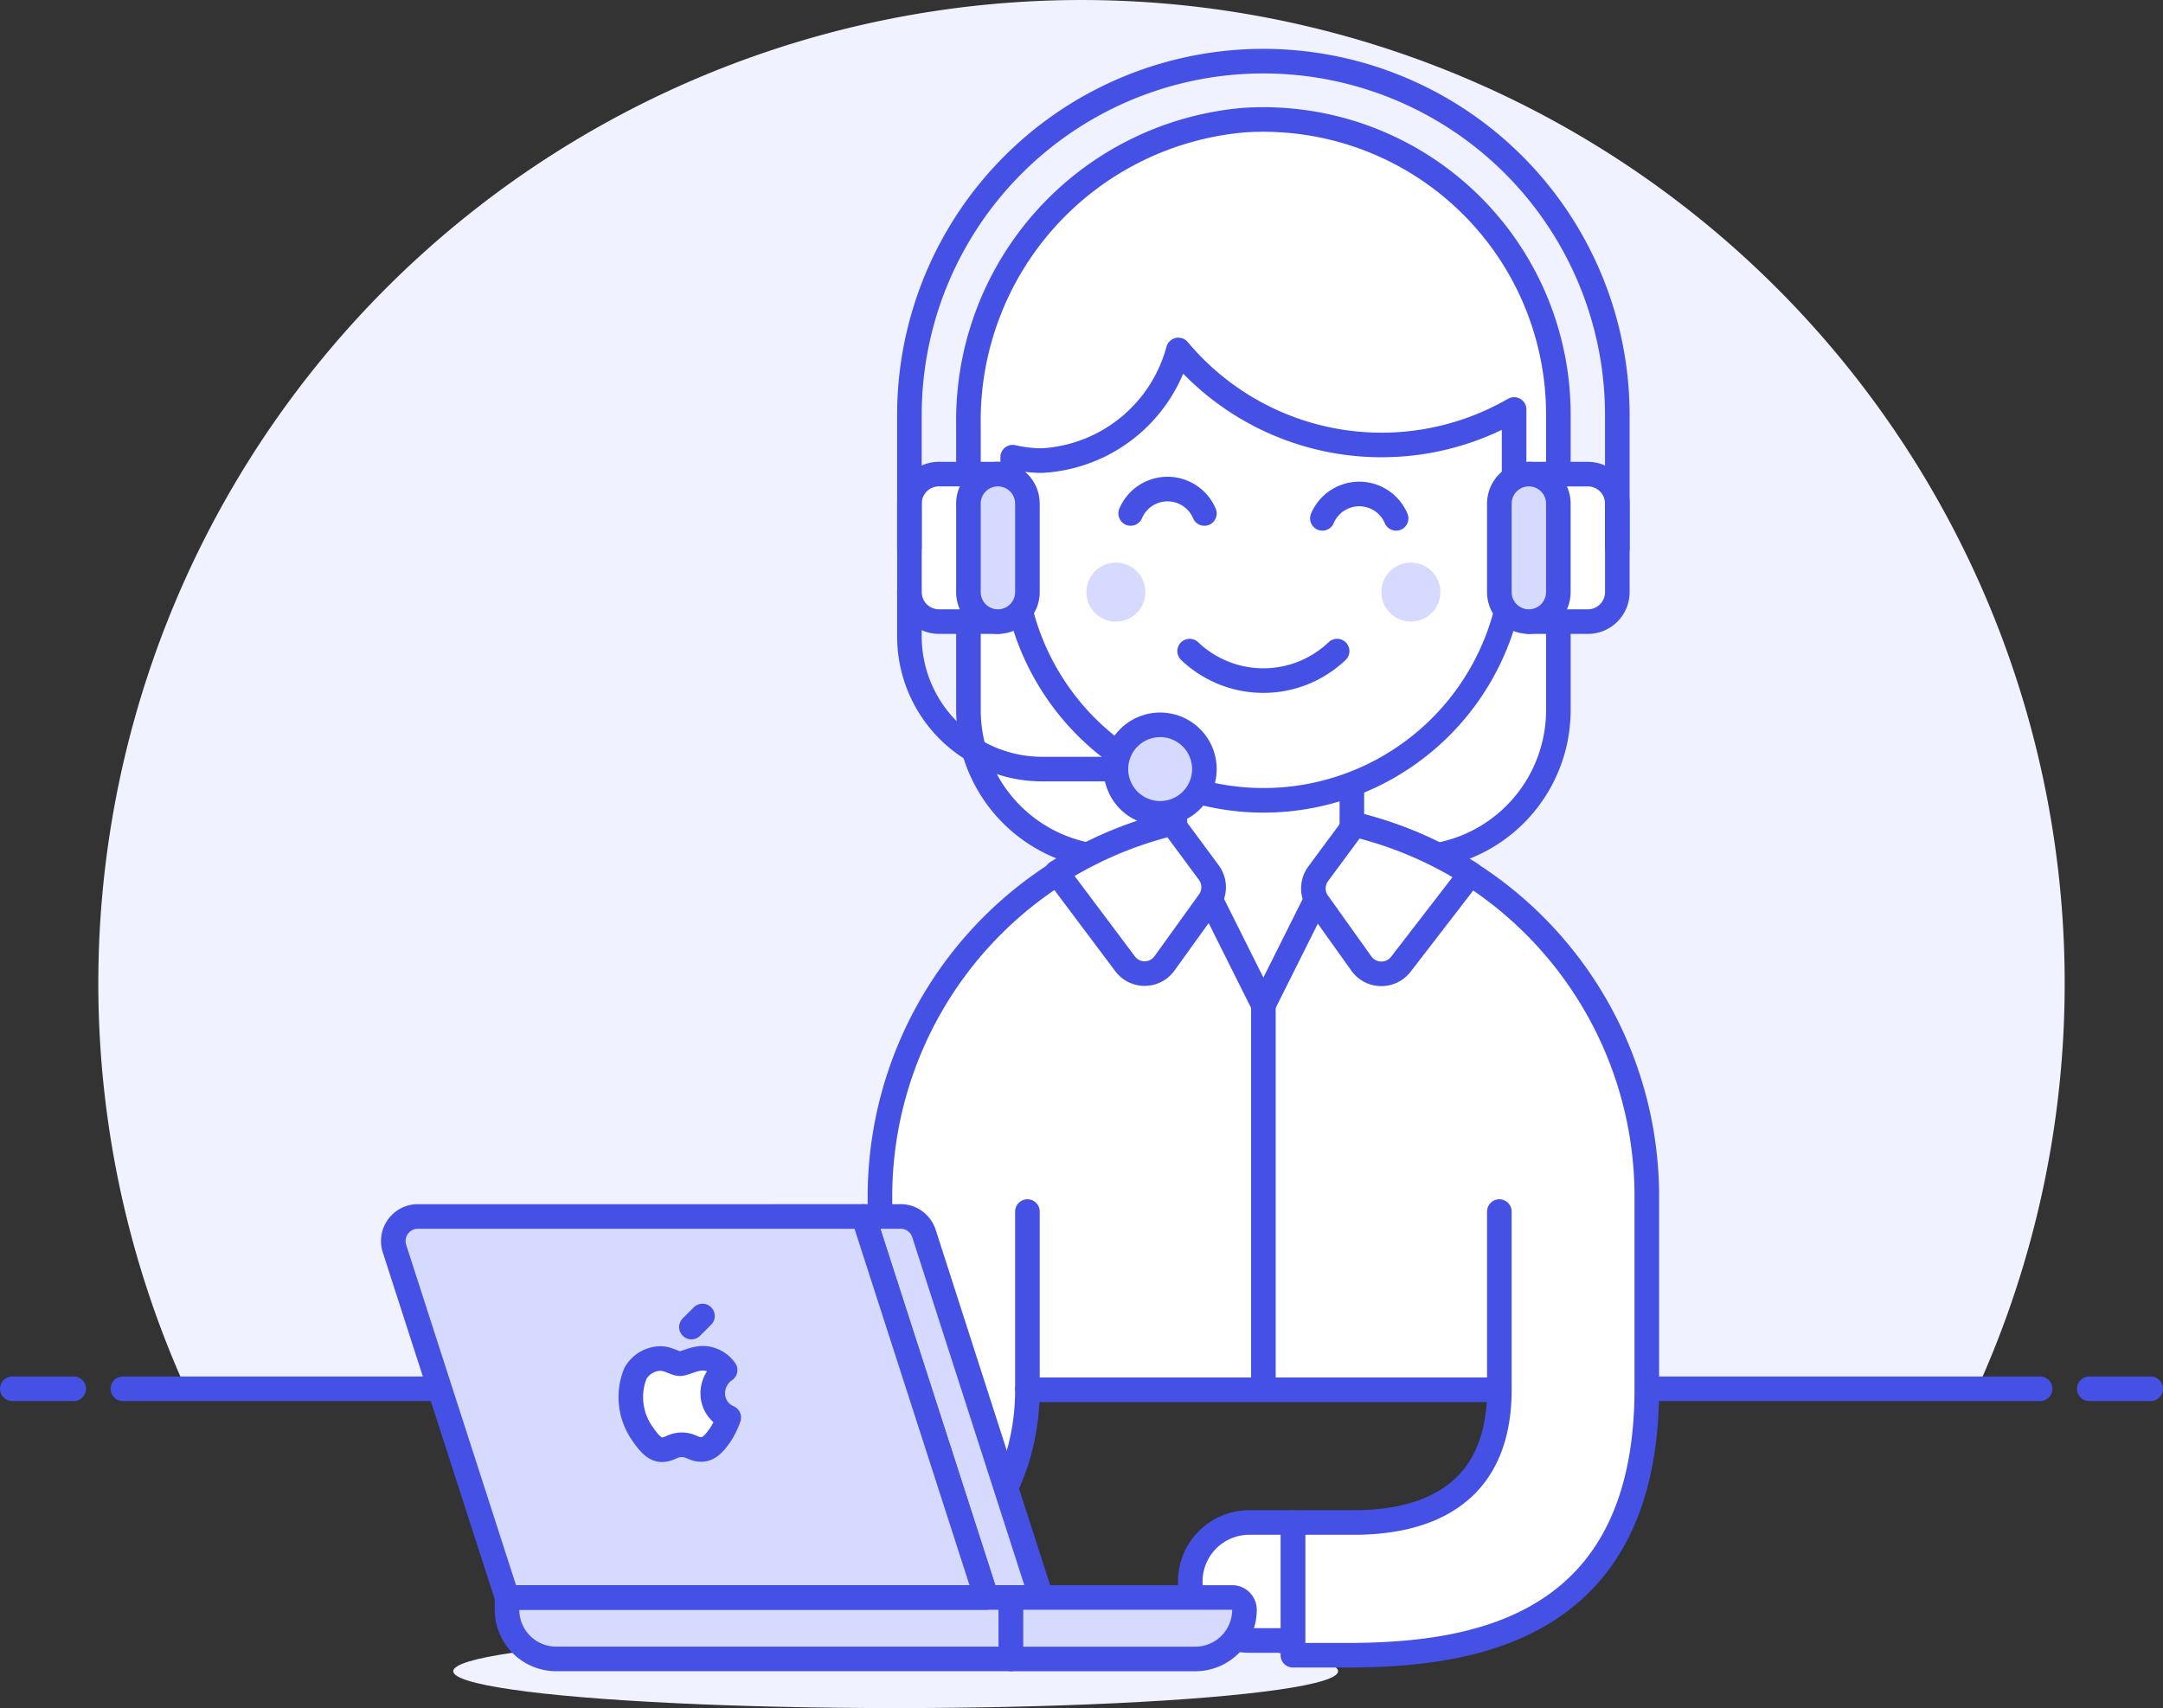 <svg xmlns="http://www.w3.org/2000/svg" width="316.603" height="250" viewBox="0 0 316.603 250"><rect x="0" y="0" width="316.603" height="250" fill="#333333" stroke="none"/><g transform="translate(-21.587 -54.91)"><path d="M323.8,198.776a143.911,143.911,0,1,0-275.013,59.4H310.991a143.659,143.659,0,0,0,12.808-59.4Z" fill="#f0f2ff"/><line x2="280.626" transform="translate(39.575 258.176)" fill="none" stroke="#4550e5" stroke-linecap="round" stroke-linejoin="round" stroke-width="3.598"/><line x2="8.994" transform="translate(23.385 258.176)" fill="none" stroke="#4550e5" stroke-linecap="round" stroke-linejoin="round" stroke-width="3.598"/><line x2="8.994" transform="translate(327.396 258.176)" fill="none" stroke="#4550e5" stroke-linecap="round" stroke-linejoin="round" stroke-width="3.598"/><ellipse cx="64.76" cy="5.397" rx="64.76" ry="5.397" transform="translate(87.929 294.117)" fill="#f0f2ff"/><path d="M228.1,180.428a21.587,21.587,0,0,0,21.587-21.587V115.668a43.173,43.173,0,0,0-46.051-43.173,44.109,44.109,0,0,0-40.295,44.648v41.7a21.587,21.587,0,0,0,21.587,21.587Z" fill="#fff"/><path d="M228.1,180.428a21.587,21.587,0,0,0,21.587-21.587V115.668a43.173,43.173,0,0,0-46.051-43.173,44.109,44.109,0,0,0-40.295,44.648v41.7a21.587,21.587,0,0,0,21.587,21.587Z" fill="none" stroke="#4550e5" stroke-linecap="round" stroke-linejoin="round" stroke-width="3.598"/><path d="M206.512,173.952a56.125,56.125,0,0,0-56.125,56.305v15.111c0,28.458-10.11,32.38-21.3,32.38h-8.922v19.428h8.922c15.686,0,42.885-13.06,42.885-38.856H241.05c0,16.406-12.088,19.428-21.3,19.428h-8.922v19.428h8.922c17.7-.18,42.885-3.958,42.885-39.036V230.257a56.089,56.089,0,0,0-56.125-56.305Z" fill="#fff"/><path d="M206.512,173.952a56.125,56.125,0,0,0-56.125,56.305v15.111c0,28.458-10.11,32.38-21.3,32.38h-8.922v19.428h8.922c15.686,0,42.885-13.06,42.885-38.856H241.05c0,16.406-12.088,19.428-21.3,19.428h-8.922v19.428h8.922c17.7-.18,42.885-3.958,42.885-39.036V230.257a56.089,56.089,0,0,0-56.125-56.305Z" fill="none" stroke="#4550e5" stroke-linecap="round" stroke-linejoin="round" stroke-width="3.598"/><line y2="25.904" transform="translate(171.973 232.236)" fill="none" stroke="#4550e5" stroke-linecap="round" stroke-linejoin="round" stroke-width="3.598"/><line y2="25.904" transform="translate(241.05 232.236)" fill="none" stroke="#4550e5" stroke-linecap="round" stroke-linejoin="round" stroke-width="3.598"/><path d="M210.829,295.017h-6.476a8.635,8.635,0,0,1,0-17.269h6.476Z" fill="#fff" stroke="#4550e5" stroke-linecap="round" stroke-linejoin="round" stroke-width="3.598"/><path d="M120.165,295.017h-6.476a8.635,8.635,0,0,1,0-17.269h6.476Z" fill="#fff" stroke="#4550e5" stroke-linecap="round" stroke-linejoin="round" stroke-width="3.598"/><line y2="56.125" transform="translate(206.512 202.014)" fill="none" stroke="#4550e5" stroke-linecap="round" stroke-linejoin="round" stroke-width="3.598"/><path d="M219.464,176.111l-12.952,25.9-12.952-25.9V165.317h25.9Z" fill="#fff"/><path d="M219.464,176.111l-12.952,25.9-12.952-25.9V165.317h25.9Z" fill="none" stroke="#4550e5" stroke-linecap="round" stroke-linejoin="round" stroke-width="3.598"/><path d="M186.292,196.006a3.572,3.572,0,0,0,5.756-.108l6.476-8.994a3.6,3.6,0,0,0,0-4.281l-5.325-7.2a56.125,56.125,0,0,0-16.945,7.2Z" fill="#fff" stroke="#4550e5" stroke-linecap="round" stroke-linejoin="round" stroke-width="3.598"/><path d="M226.659,196.006a3.6,3.6,0,0,1-5.756,0l-6.368-8.922a3.6,3.6,0,0,1,0-4.281l5.325-7.2a56.305,56.305,0,0,1,16.981,7.2Z" fill="#fff" stroke="#4550e5" stroke-linecap="round" stroke-linejoin="round" stroke-width="3.598"/><path d="M243.209,126.461V114.841a38.784,38.784,0,0,1-49.145-8.707,21.946,21.946,0,0,1-19.932,16.19,19.14,19.14,0,0,1-4.317-.5v4.821a6.512,6.512,0,0,0-6.476,6.476v2.159a6.512,6.512,0,0,0,6.476,6.476h.612a36.661,36.661,0,0,0,72.207,0h.576a6.476,6.476,0,0,0,6.476-6.476v-2.159a6.476,6.476,0,0,0-6.476-6.656Z" fill="#fff" stroke="#4550e5" stroke-linecap="round" stroke-linejoin="round" stroke-width="3.598"/><path d="M189.242,141.572a4.317,4.317,0,1,1-4.317-4.317,4.317,4.317,0,0,1,4.317,4.317Z" fill="#d6daff"/><path d="M232.415,141.572a4.317,4.317,0,1,1-4.317-4.317A4.317,4.317,0,0,1,232.415,141.572Z" fill="#d6daff"/><path d="M195.718,150.207a15.65,15.65,0,0,0,21.587,0" fill="none" stroke="#4550e5" stroke-linecap="round" stroke-linejoin="round" stroke-width="3.598"/><path d="M225.94,130.779a5.864,5.864,0,0,0-10.793,0" fill="none" stroke="#4550e5" stroke-linecap="round" stroke-linejoin="round" stroke-width="3.598"/><path d="M197.877,130.059a5.864,5.864,0,0,0-10.793,0" fill="none" stroke="#4550e5" stroke-linecap="round" stroke-linejoin="round" stroke-width="3.598"/><path d="M154.7,141.572v6.476a19.428,19.428,0,0,0,19.428,19.428h10.793" fill="none" stroke="#4550e5" stroke-linecap="round" stroke-linejoin="round" stroke-width="3.598"/><path d="M159.021,124.3h8.635v21.587h-8.635a4.317,4.317,0,0,1-4.317-4.317V128.62A4.317,4.317,0,0,1,159.021,124.3Z" fill="#fff" stroke="#4550e5" stroke-linecap="round" stroke-linejoin="round" stroke-width="3.598"/><path d="M163.338,141.572a4.317,4.317,0,0,0,8.635,0V128.62a4.317,4.317,0,1,0-8.635,0Z" fill="#d6daff" stroke="#4550e5" stroke-linecap="round" stroke-linejoin="round" stroke-width="3.598"/><path d="M249.685,124.3h8.635v21.587h-8.635a4.317,4.317,0,0,1-4.317-4.317V128.62A4.317,4.317,0,0,1,249.685,124.3Z" transform="translate(503.687 270.192) rotate(180)" fill="#fff" stroke="#4550e5" stroke-linecap="round" stroke-linejoin="round" stroke-width="3.598"/><path d="M249.685,141.572a4.317,4.317,0,1,1-8.635,0V128.62a4.317,4.317,0,1,1,8.635,0Z" fill="#d6daff" stroke="#4550e5" stroke-linecap="round" stroke-linejoin="round" stroke-width="3.598"/><path d="M197.877,167.476A6.476,6.476,0,1,1,191.4,161a6.476,6.476,0,0,1,6.476,6.476Z" fill="#d6daff" stroke="#4550e5" stroke-linecap="round" stroke-linejoin="round" stroke-width="3.598"/><path d="M154.7,135.1V115.668a51.808,51.808,0,0,1,103.616,0V135.1" fill="none" stroke="#4550e5" stroke-linecap="round" stroke-linejoin="round" stroke-width="3.598"/><path d="M165.965,288.721h8.023l-17.161-53.283a3.6,3.6,0,0,0-3.6-2.482h-5.253Z" fill="#d6daff" stroke="#4550e5" stroke-linejoin="round" stroke-width="3.598"/><path d="M95.808,288.721h70.156l-17.989-55.765H82.749a3.6,3.6,0,0,0-3.418,4.713Z" fill="#d6daff"/><path d="M95.808,288.721h73.754v8.994H103a7.2,7.2,0,0,1-7.2-7.2Z" fill="#d6daff" stroke="#4550e5" stroke-linejoin="round" stroke-width="3.598"/><path d="M169.563,288.721h32.38a1.8,1.8,0,0,1,1.8,1.8,7.2,7.2,0,0,1-7.2,7.2H169.563Z" fill="#d6daff" stroke="#4550e5" stroke-linejoin="round" stroke-width="3.598"/><path d="M125.922,259.039a4.1,4.1,0,0,1,1.8-3.6,4.065,4.065,0,0,0-3.238-1.727c-1.367,0-2.7.792-3.382.792s-1.763-.792-2.914-.756a4.317,4.317,0,0,0-3.6,2.195,9.282,9.282,0,0,0,1.115,8.922c.756,1.079,1.655,2.267,2.806,2.231s1.547-.72,2.878-.72,1.763.72,2.914.684,1.979-1.079,2.734-2.159a11.621,11.621,0,0,0,1.223-2.518,3.814,3.814,0,0,1-2.339-3.346Z" fill="#fff" stroke="#4550e5" stroke-linejoin="round" stroke-width="3.598"/><line y1="1.619" x2="1.619" transform="translate(122.792 247.526)" fill="none" stroke="#4550e5" stroke-linecap="round" stroke-linejoin="round" stroke-width="3.598"/><path d="M95.808,288.721h70.156l-17.989-55.765H82.749a3.6,3.6,0,0,0-3.418,4.713Z" fill="none" stroke="#4550e5" stroke-linejoin="round" stroke-width="3.598"/></g></svg>